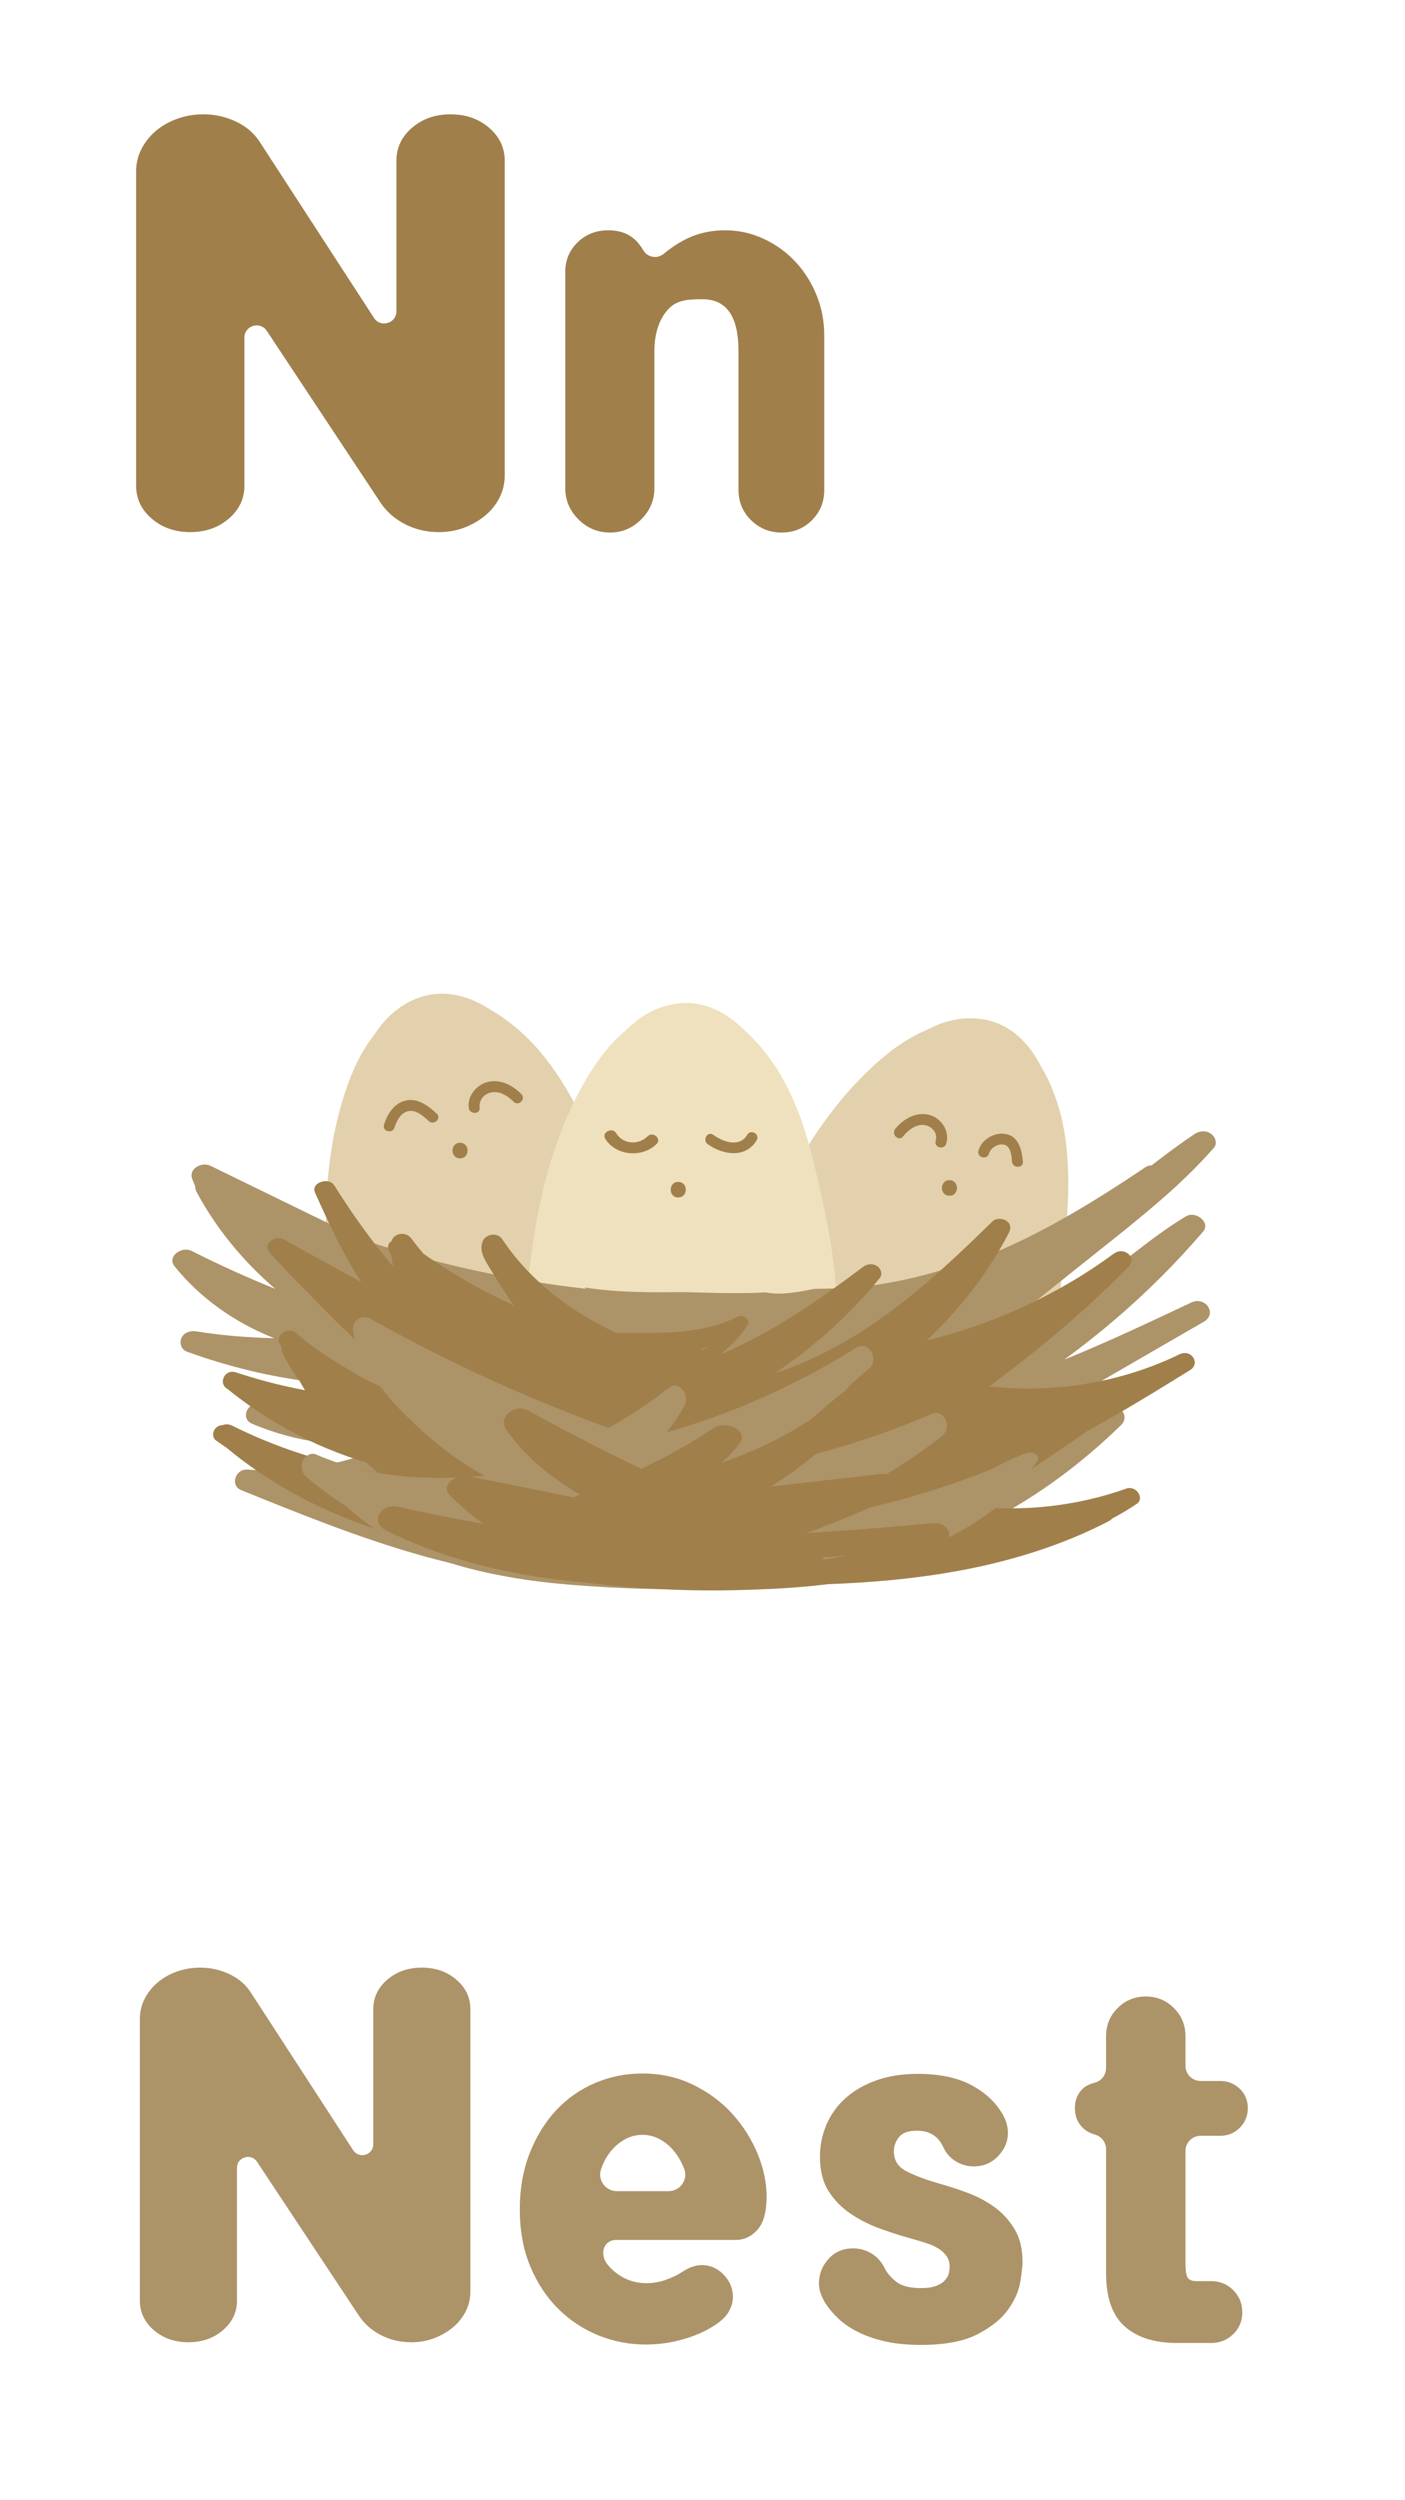 <?xml version="1.0" encoding="UTF-8"?>
<svg xmlns="http://www.w3.org/2000/svg" xmlns:xlink="http://www.w3.org/1999/xlink" width="750pt" height="1334pt" viewBox="0 0 750 1334" version="1.1">
<g id="surface1">
<path style=" stroke:none;fill-rule:nonzero;fill:rgb(88.672%,82.031%,67.381%);fill-opacity:1;" d="M 347.117 692.164 C 345.051 686.348 342.906 680.555 340.707 674.785 C 336.238 654.238 328.176 634.523 319.555 615.402 C 309.711 593.582 299.035 571.234 281.793 554.184 C 275.852 548.312 269.293 543.168 262.121 539.023 C 255.164 534.422 247.422 531.113 238.957 530.391 C 225.555 529.242 213.145 535.727 204.578 545.727 C 202.875 547.719 201.348 549.812 199.957 551.984 C 192.535 561.23 187.648 572.355 183.984 583.555 C 180.066 595.547 177.477 608 175.902 620.508 C 172.781 645.281 173.953 670.383 176.383 695.16 C 177.727 708.883 179.527 722.559 181.363 736.223 C 181.938 740.477 186.98 743.609 191.059 742.566 C 195.617 741.398 198.016 737.434 197.402 732.875 C 196.766 728.141 196.137 723.422 195.527 718.715 C 198.109 717.766 200.066 715.727 200.812 713.215 C 202.094 713.273 203.371 713.34 204.648 713.398 C 217.605 713.961 230.578 714.199 243.523 713.289 C 270.227 711.41 295.863 703.539 320.918 694.469 C 323.121 693.668 324.82 692.594 326.098 691.312 C 326.508 692.027 326.914 692.738 327.324 693.453 C 327.617 694.586 328.238 695.613 329.059 696.484 C 329.789 697.762 330.523 699.039 331.254 700.316 C 333.293 703.879 337.32 705.609 341.25 704.223 C 341.637 704.09 342.012 703.91 342.383 703.707 C 342.801 703.57 343.203 703.406 343.574 703.195 C 347.852 700.758 348.66 696.508 347.117 692.164 "/>
<path style=" stroke:none;fill-rule:nonzero;fill:rgb(88.672%,82.031%,67.381%);fill-opacity:1;" d="M 555.566 743.551 C 556.574 737.457 557.504 731.352 558.371 725.238 C 564.414 705.098 566.902 683.945 568.617 663.035 C 570.57 639.18 572.051 614.461 565.219 591.191 C 562.867 583.176 559.617 575.5 555.352 568.402 C 551.492 561.008 546.316 554.363 539.262 549.633 C 528.094 542.137 514.09 541.805 501.758 546.406 C 499.301 547.32 496.949 548.414 494.68 549.641 C 483.715 554.137 474.051 561.504 465.422 569.531 C 456.188 578.121 447.891 587.77 440.457 597.949 C 425.73 618.113 414.605 640.645 404.73 663.496 C 399.262 676.156 394.219 688.992 389.211 701.84 C 387.648 705.84 390.547 711.023 394.613 712.082 C 399.172 713.27 403.188 710.961 404.859 706.676 C 406.594 702.227 408.328 697.789 410.078 693.375 C 412.797 693.797 415.496 692.961 417.363 691.121 C 418.453 691.797 419.539 692.473 420.633 693.141 C 431.695 699.91 442.93 706.402 454.699 711.871 C 478.969 723.156 505.215 728.684 531.527 732.875 C 533.84 733.246 535.848 733.129 537.59 732.625 C 537.598 733.449 537.613 734.27 537.625 735.094 C 537.336 736.227 537.379 737.426 537.676 738.582 C 537.695 740.055 537.719 741.527 537.738 743 C 537.801 747.102 540.484 750.57 544.594 751.258 C 544.996 751.324 545.41 751.352 545.836 751.355 C 546.266 751.441 546.699 751.492 547.125 751.484 C 552.047 751.422 554.812 748.098 555.566 743.551 "/>
<path style=" stroke:none;fill-rule:nonzero;fill:rgb(93.75%,88.281%,74.022%);fill-opacity:1;" d="M 449.438 717.191 C 448.602 711.074 447.688 704.965 446.715 698.871 C 446.535 677.84 442.672 656.898 438.133 636.418 C 432.961 613.047 427.074 588.992 413.676 568.777 C 409.062 561.812 403.691 555.441 397.52 549.922 C 391.648 543.992 384.742 539.172 376.605 536.734 C 363.719 532.871 350.246 536.688 339.82 544.727 C 337.746 546.328 335.82 548.062 334.016 549.906 C 324.863 557.441 317.805 567.336 311.934 577.551 C 305.645 588.484 300.566 600.152 296.473 612.074 C 288.355 635.688 284.379 660.496 281.691 685.246 C 280.203 698.957 279.176 712.711 278.184 726.461 C 277.871 730.746 282.172 734.84 286.371 734.652 C 291.074 734.441 294.23 731.051 294.562 726.461 C 294.91 721.699 295.254 716.949 295.621 712.215 C 298.344 711.812 300.672 710.215 301.918 707.91 C 303.16 708.23 304.395 708.559 305.637 708.875 C 318.203 712.074 330.855 714.961 343.715 716.711 C 370.238 720.328 396.941 717.855 423.32 714.094 C 425.641 713.762 427.523 713.059 429.035 712.066 C 429.289 712.848 429.547 713.629 429.801 714.41 C 429.855 715.582 430.254 716.715 430.879 717.73 C 431.336 719.129 431.789 720.531 432.246 721.93 C 433.516 725.836 437.105 728.355 441.23 727.797 C 441.633 727.746 442.039 727.648 442.445 727.523 C 442.883 727.477 443.312 727.398 443.719 727.27 C 448.398 725.754 450.062 721.758 449.438 717.191 "/>
<path style=" stroke:none;fill-rule:nonzero;fill:rgb(67.772%,57.617%,40.796%);fill-opacity:1;" d="M 646.266 604.906 C 643.336 603.008 640.105 603.512 637.352 605.367 C 629.594 610.594 622.113 616.184 614.719 621.898 C 613.609 621.898 612.527 622.164 611.617 622.77 C 583.816 641.375 554.672 659.555 522.367 671.875 C 520.883 671.711 519.301 671.945 517.824 672.52 C 500.465 679.297 482.262 683.66 463.672 686.312 C 463.422 686.34 463.176 686.367 462.926 686.395 C 453.48 687.336 443.996 687.73 434.5 687.801 C 431.355 688.496 428.188 689.098 424.996 689.547 C 419.641 690.297 413.996 690.809 408.691 689.672 C 398.344 690.258 387.965 690.137 377.605 689.844 C 373.395 689.727 369.18 689.637 364.965 689.539 C 347.289 689.672 329.629 689.84 312.203 687.047 C 312.398 687.281 312.586 687.52 312.785 687.75 C 272.719 683.219 233.215 674.613 195.434 662.164 C 182.684 656.492 170.219 650.352 157.734 644.258 C 142.652 636.898 127.57 629.539 112.488 622.18 C 107.445 619.719 100.789 623.805 102.516 628.82 C 102.996 630.219 103.551 631.594 104.168 632.941 C 104.145 634.027 104.445 635.141 105.004 636.18 C 115.266 655.336 129.594 672.926 146.949 687.805 C 131.762 681.66 116.895 674.91 102.395 667.594 C 96.812 664.777 89.109 670.641 93.105 675.641 C 106.473 692.379 125.098 705.723 146.395 714.125 C 132.484 713.789 118.617 712.684 104.91 710.496 C 101.59 709.969 98.227 711.043 96.898 713.902 C 95.773 716.336 96.527 720.094 99.676 721.25 C 100.219 721.449 100.762 721.641 101.305 721.836 C 101.301 721.84 101.301 721.844 101.301 721.844 C 101.316 721.848 101.328 721.848 101.348 721.852 C 143.438 737.047 189.723 742.965 235.074 738.336 C 235.191 738.32 235.309 738.309 235.426 738.297 C 214.578 745.219 191.418 747.492 169.336 748.336 C 158.914 748.73 148.48 748.816 138.047 748.832 C 131.629 748.844 128.383 757.145 134.621 759.797 C 157.848 769.668 183.922 773.133 209.164 770.207 C 193.508 777.605 176.184 782.391 158.488 784 C 149.734 784.797 140.922 784.859 132.152 784.223 C 125.574 783.75 122.703 792.75 128.727 795.188 C 159.602 807.695 190.602 820.25 223.008 829.539 C 255.59 838.879 289.371 843.93 323.637 845.281 C 357.984 846.637 392.652 844.82 426.703 840.82 C 459.402 836.98 491.09 829.52 520.152 815.73 C 549.844 801.645 576.051 782.285 598.492 760.43 C 603.473 755.578 597.172 747.68 590.266 751.188 C 565.934 763.555 539.98 776.621 511.973 780.914 L 608.918 724.812 C 620.172 718.305 631.422 711.793 642.676 705.281 C 649.902 701.098 643.566 691.469 635.824 695.121 C 613.531 705.641 591.16 716.199 568.16 725.543 C 586.609 712.031 603.879 697.32 619.715 681.508 C 627.586 673.648 635.082 665.512 642.273 657.18 C 646.32 652.484 638.387 645.859 632.984 649.129 C 617.223 658.664 603.52 670.324 589.121 681.293 C 575.863 691.398 561.43 701.059 544.668 706.355 C 541.387 707.391 538.074 708.238 534.723 708.887 C 547.676 698.52 560.629 688.156 573.582 677.789 C 590.289 664.422 607.336 651.293 623.242 637.195 C 631.648 629.742 639.578 621.941 646.938 613.699 C 646.941 613.695 646.949 613.691 646.953 613.688 C 646.953 613.688 646.949 613.684 646.949 613.684 C 647.305 613.289 647.66 612.895 648.016 612.496 C 650.039 610.199 648.691 606.477 646.266 604.906 "/>
<path style=" stroke:none;fill-rule:nonzero;fill:rgb(62.694%,49.805%,29.027%);fill-opacity:1;" d="M 375.438 720.34 L 373.914 720.141 C 375.367 719.59 376.805 719.016 378.23 718.418 C 377.539 718.926 376.84 719.426 376.125 719.902 C 375.898 720.055 375.664 720.191 375.438 720.34 M 629.508 722.758 C 598.887 737.684 562.855 743.707 528.047 739.863 C 532.773 736.418 537.316 732.816 541.77 729.406 C 555.52 718.895 568.723 707.848 581.328 696.316 C 588.586 689.684 595.633 682.879 602.492 675.938 C 607.227 671.141 600.047 664.926 594.492 669.027 C 570.156 687.004 541.953 701.195 511.816 710.566 C 506.145 712.328 500.41 713.922 494.617 715.352 C 506.25 704.434 516.598 692.496 525.426 679.703 C 530.32 672.613 534.711 665.277 538.613 657.742 C 539.766 655.523 539.57 653 537.156 651.445 C 535.027 650.07 531.621 649.969 529.73 651.824 C 497.293 683.629 461.16 717.172 414.211 732.594 C 414.039 732.648 413.871 732.699 413.703 732.754 C 418.602 729.453 423.379 726.008 428.004 722.438 C 443.645 710.371 457.551 696.73 469.66 681.953 C 471.27 679.992 470.285 677 468.203 675.656 C 465.852 674.141 462.957 674.398 460.773 676.035 C 437.453 693.555 412.703 710.914 384.867 722.684 C 385.047 722.449 385.23 722.219 385.406 721.984 C 390.73 717.766 395.328 712.859 398.965 707.395 C 400.926 704.441 396.984 700.98 393.547 702.719 C 374.117 712.539 351.227 711.305 329.273 711.371 C 313.512 704.254 299.148 694.801 287.074 683.527 C 279.77 676.711 273.418 669.238 268.008 661.207 C 265.426 657.375 259.246 658.535 257.668 662.375 C 255.586 667.453 258.727 672.266 261.41 676.656 C 264.074 681.02 266.785 685.363 269.602 689.656 C 271.137 692 272.703 694.328 274.309 696.637 C 257.207 688.82 241.008 679.586 226.012 669.02 C 223.727 666.32 221.527 663.57 219.426 660.758 C 216.551 656.914 210.09 658.133 209.027 662.285 C 207.445 663.328 206.582 665.023 207.48 667.102 C 207.992 668.285 208.516 669.465 209.039 670.641 C 209.211 672.43 209.48 674.203 209.836 675.965 C 203.961 668.922 198.355 661.703 193.035 654.32 C 187.918 647.223 183.074 639.98 178.48 632.617 C 175.512 627.855 165.797 631.137 168.141 636.379 C 175.348 652.473 182.934 669 192.879 684.121 C 178.98 676.629 165.156 669.043 151.406 661.348 C 146.898 658.824 140.148 664.09 143.668 668.031 C 150.156 675.305 156.918 682.594 164.121 689.531 C 187.637 714.328 213.258 738.016 244.184 755.648 C 226.457 750.156 209.34 743.277 193.059 735.094 C 192.551 734.781 192.043 734.477 191.535 734.168 C 180.043 727.176 168.082 720.426 158.383 711.547 C 153.879 707.422 146.496 712.676 149.496 717.465 C 149.789 717.926 150.086 718.387 150.387 718.844 C 150.145 719.988 150.402 721.207 150.973 722.363 C 153.449 727.402 156.43 732.227 159.84 736.809 C 160.789 738.512 161.789 740.195 162.809 741.871 C 150.258 739.523 137.926 736.324 125.926 732.34 C 119.895 730.336 116.242 738.383 121.422 741.184 C 142.602 758.418 167.777 772.145 195.258 780.375 C 197.348 782.227 199.488 784.035 201.672 785.801 C 187.703 783.434 173.949 780.086 160.602 775.77 C 147.895 771.656 135.633 766.598 123.879 760.754 C 122.121 759.879 120.414 759.902 118.996 760.457 C 117.441 760.527 115.961 761.129 114.934 762.316 C 113.379 764.109 113.172 767.156 115.375 768.73 C 117.25 770.07 119.148 771.387 121.07 772.676 C 141.949 790.117 166.629 803.801 193.422 813.48 C 210.656 819.707 228.773 824.156 247.238 826.75 C 259.77 829.941 272.309 833.117 284.863 836.238 C 289.844 837.477 294.836 838.609 299.852 839.609 C 300.734 840.281 301.926 840.746 303.438 840.844 C 305.051 840.949 306.668 841.047 308.281 841.141 C 313.184 841.945 318.121 842.598 323.117 843.062 C 336.02 844.258 349.023 844.496 361.984 844.891 C 413.672 846.461 466.066 847.348 516.797 837.273 C 543.09 832.051 568.727 823.805 591.871 811.758 C 592.645 811.355 593.23 810.875 593.664 810.348 C 598.203 807.969 602.598 805.367 606.832 802.508 C 611.18 799.566 606.449 792.52 601.328 794.344 C 574.867 803.77 545.961 806.949 517.828 803.688 C 523.062 800.973 528.152 798.043 533.133 794.98 C 549.398 784.984 565.121 774.273 580.711 763.434 C 599.355 753.312 617.309 742.258 635.215 731.191 C 641.039 727.594 635.973 719.605 629.508 722.758 "/>
<path style=" stroke:none;fill-rule:nonzero;fill:rgb(67.772%,57.617%,40.796%);fill-opacity:1;" d="M 547.777 775.418 C 541.379 777.773 535.418 780.719 529.609 783.871 C 492.395 798.824 453.621 808.656 414.309 812.988 C 432.434 807.363 450.074 799.715 466.895 790.289 C 479.258 783.363 491.152 775.441 502.535 766.648 C 505 764.746 506.262 761.418 505 758.195 C 503.895 755.367 500.734 753.039 497.891 754.277 C 467.863 767.328 436.582 776.855 404.758 782.41 C 415.355 773.641 425.418 764.129 435.062 755.645 C 437.539 753.461 440.02 751.277 442.5 749.098 C 445.383 746.754 448.27 744.422 451.16 742.113 C 452.023 741.43 452.746 740.582 453.266 739.621 L 464.434 729.789 C 466.766 727.738 466.582 723.27 464.906 720.902 C 463.027 718.254 459.816 717.48 457.133 719.16 C 425.309 739.07 391.332 754.195 356.066 764.297 C 356.285 763.867 356.508 763.441 356.715 763.004 C 360.078 759.016 363.039 754.582 365.504 749.758 C 368.355 744.176 362.41 736.531 357.258 740.496 C 346.91 748.469 336.105 755.664 324.91 762.004 C 318.469 759.832 312.113 757.273 305.793 754.809 C 282.102 745.578 258.734 735.277 235.805 723.875 C 222.879 717.449 210.09 710.68 197.434 703.602 C 192.934 701.086 186.996 705.27 188.582 711.246 C 192.887 727.508 202.516 740.859 213.5 752.152 C 224.738 763.699 237.133 774.375 250.426 782.754 C 253.129 784.453 255.887 786.055 258.695 787.539 C 238.637 789.281 218.516 789.305 198.738 785.445 C 188.434 783.438 178.34 780.352 168.582 776.121 C 165.82 774.922 162.492 777.188 161.473 780.039 C 160.27 783.402 161.465 786.41 163.938 788.492 C 170.613 794.121 177.609 799.262 184.855 803.902 C 214.867 831.684 261.184 842.238 305.398 845.77 C 332.309 847.918 359.672 848.695 386.688 847.68 C 412.555 846.703 438.512 843.711 463.145 837.035 C 488.445 830.18 512.258 819.578 531.66 804.574 C 532.199 804.16 532.547 803.711 532.746 803.254 C 534.766 801.469 536.668 799.59 538.461 797.617 C 538.793 797.254 538.992 796.879 539.09 796.496 C 544.309 791.281 549.148 785.816 553.547 780.113 C 555.988 776.949 551.328 774.105 547.777 775.418 "/>
<path style=" stroke:none;fill-rule:nonzero;fill:rgb(62.694%,49.805%,29.027%);fill-opacity:1;" d="M 439.922 832.137 C 439.621 831.758 439.266 831.406 438.852 831.082 C 443.203 830.805 447.559 830.531 451.902 830.219 C 447.969 830.98 443.961 831.605 439.922 832.137 M 498.09 812.785 C 475.617 814.984 453.082 816.746 430.504 818.09 C 446.27 812.359 461.617 805.961 476.512 799.047 C 485.68 794.789 479.246 785.586 469.613 786.68 C 450.238 788.887 430.863 791.086 411.488 793.289 C 423.68 785.691 434.809 777.066 444.688 767.562 C 444.703 767.547 444.727 767.535 444.746 767.523 C 444.742 767.52 444.734 767.52 444.734 767.516 C 445.203 767.062 445.68 766.609 446.145 766.152 C 452.68 759.723 439.277 753.262 432.09 757.953 C 417.922 767.199 402.133 774.746 385.281 780.531 C 388.723 777.41 391.875 774.086 394.668 770.559 C 400.098 763.703 388.059 757.473 380.613 762.359 C 368.602 770.25 355.848 777.422 342.395 783.824 C 321.715 774.16 301.809 763.465 282.059 752.875 C 274.184 748.652 266.156 756.625 269.816 762.133 C 279.34 776.457 293.328 787.91 309.523 797.582 C 308.402 798.055 307.309 798.555 306.289 799.098 C 287.57 795.273 268.832 791.5 250.066 787.816 C 243.176 786.461 235.055 792.773 239.957 797.754 C 245.453 803.332 251.543 808.492 258.188 813.172 C 242.969 810.484 227.836 807.496 212.809 804.199 C 202.727 801.988 197.699 812.418 205.91 816.566 C 237.305 832.43 273.672 841.105 310.922 844.363 C 311.766 844.457 312.609 844.539 313.449 844.629 C 340.746 847.977 368.48 849.305 396.105 848.488 C 433.25 847.391 476.031 844.602 504.418 824.336 C 509.598 820.641 505.996 812.012 498.09 812.785 "/>
<path style=" stroke:none;fill-rule:nonzero;fill:rgb(62.694%,49.805%,29.027%);fill-opacity:1;" d="M 345.711 606.371 C 340.609 611.348 332.43 610.574 328.871 604.656 C 326.871 601.332 321.031 604.27 323.031 607.594 C 328.508 616.699 342.602 618.184 350.492 610.488 C 353.363 607.688 348.598 603.559 345.711 606.371 "/>
<path style=" stroke:none;fill-rule:nonzero;fill:rgb(62.694%,49.805%,29.027%);fill-opacity:1;" d="M 398.875 605.57 C 394.652 612.602 385.973 609.305 380.73 605.582 C 377.672 603.41 374.766 608.453 377.797 610.605 C 385.859 616.336 398.016 618.312 403.898 608.508 C 405.828 605.289 400.801 602.359 398.875 605.57 "/>
<path style=" stroke:none;fill-rule:nonzero;fill:rgb(62.694%,49.805%,29.027%);fill-opacity:1;" d="M 497.148 595.312 C 489.941 592.652 482.41 596.836 477.922 602.379 C 475.586 605.266 479.676 609.406 482.035 606.492 C 484.68 603.227 488.484 600.055 492.977 600.324 C 497.184 600.578 500.773 604.574 499.48 608.781 C 498.379 612.371 503.996 613.902 505.094 610.328 C 507.004 604.102 503.16 597.527 497.148 595.312 "/>
<path style=" stroke:none;fill-rule:nonzero;fill:rgb(62.694%,49.805%,29.027%);fill-opacity:1;" d="M 536.434 605.082 C 530.383 604.262 523.949 608.172 522.309 614.062 C 521.297 617.68 526.91 619.219 527.918 615.609 C 528.781 612.516 532.812 610.027 536.062 610.875 C 539.672 611.812 539.953 616.895 540.203 619.855 C 540.523 623.559 546.344 623.594 546.023 619.855 C 545.496 613.68 543.746 606.074 536.434 605.082 "/>
<path style=" stroke:none;fill-rule:nonzero;fill:rgb(62.694%,49.805%,29.027%);fill-opacity:1;" d="M 233.074 594.203 C 228.418 590.004 222.672 585.562 216 587.445 C 210.148 589.098 206.68 594.676 204.988 600.164 C 203.883 603.75 209.496 605.285 210.598 601.711 C 211.672 598.234 213.746 594.125 217.547 593.055 C 221.926 591.82 225.988 595.641 228.961 598.316 C 231.738 600.816 235.863 596.715 233.074 594.203 "/>
<path style=" stroke:none;fill-rule:nonzero;fill:rgb(62.694%,49.805%,29.027%);fill-opacity:1;" d="M 278.285 583.828 C 273.535 579.004 266.516 575.422 259.645 577.594 C 253.887 579.41 249.535 584.977 250.211 591.117 C 250.617 594.797 256.441 594.84 256.031 591.117 C 255.574 586.973 258.453 583.555 262.562 582.906 C 267.055 582.195 271.164 584.891 274.172 587.941 C 276.805 590.613 280.918 586.5 278.285 583.828 "/>
<path style=" stroke:none;fill-rule:nonzero;fill:rgb(62.694%,49.805%,29.027%);fill-opacity:1;" d="M 362.047 630.711 C 356.695 630.711 356.688 639.023 362.047 639.023 C 367.398 639.023 367.406 630.711 362.047 630.711 "/>
<path style=" stroke:none;fill-rule:nonzero;fill:rgb(62.694%,49.805%,29.027%);fill-opacity:1;" d="M 245.578 609.828 C 240.227 609.828 240.219 618.145 245.578 618.145 C 250.926 618.145 250.934 609.828 245.578 609.828 "/>
<path style=" stroke:none;fill-rule:nonzero;fill:rgb(62.694%,49.805%,29.027%);fill-opacity:1;" d="M 506.82 629.781 C 501.473 629.781 501.465 638.094 506.82 638.094 C 512.172 638.094 512.18 629.781 506.82 629.781 "/>
<path style=" stroke:none;fill-rule:nonzero;fill:rgb(62.694%,49.805%,29.027%);fill-opacity:1;" d="M 211.609 85.77 C 211.609 78.809 214.398 72.941 219.969 68.16 C 225.539 63.391 232.387 61 240.516 61 C 248.637 61 255.488 63.391 261.062 68.16 C 266.633 72.941 269.422 78.809 269.422 85.77 L 269.422 253.809 C 269.422 257.988 268.492 261.922 266.633 265.602 C 264.773 269.289 262.223 272.469 258.973 275.148 C 255.719 277.84 252.008 279.969 247.828 281.57 C 243.648 283.16 239.125 283.961 234.246 283.961 C 227.742 283.961 221.766 282.559 216.312 279.781 C 210.855 276.988 206.504 273.211 203.254 268.441 L 142.516 176.711 C 139.039 171.16 130.469 173.629 130.469 180.172 L 130.469 259.18 C 130.469 266.148 127.68 272.02 122.109 276.789 C 116.539 281.57 109.688 283.961 101.562 283.961 C 93.434 283.961 86.59 281.57 81.016 276.789 C 75.445 272.02 72.66 266.148 72.66 259.18 L 72.66 91.441 C 72.66 87.262 73.582 83.34 75.445 79.648 C 77.301 75.969 79.852 72.738 83.105 69.949 C 86.355 67.172 90.184 64.98 94.598 63.391 C 99.008 61.801 103.652 61 108.527 61 C 114.797 61 120.719 62.34 126.289 65.031 C 131.863 67.719 136.152 71.551 139.172 76.52 L 199.496 169.441 C 202.895 175.121 211.609 172.711 211.609 166.09 "/>
<path style=" stroke:none;fill-rule:nonzero;fill:rgb(67.772%,57.617%,40.796%);fill-opacity:1;" d="M 199.258 1072.215 C 199.258 1065.969 201.754 1060.703 206.75 1056.422 C 211.746 1052.141 217.887 1050 225.176 1050 C 232.457 1050 238.602 1052.141 243.598 1056.422 C 248.594 1060.703 251.094 1065.969 251.094 1072.215 L 251.094 1222.891 C 251.094 1226.641 250.258 1230.164 248.594 1233.465 C 246.926 1236.766 244.637 1239.617 241.727 1242.027 C 238.809 1244.438 235.48 1246.352 231.734 1247.781 C 227.984 1249.207 223.926 1249.922 219.555 1249.922 C 213.723 1249.922 208.359 1248.672 203.473 1246.176 C 198.578 1243.68 194.676 1240.285 191.762 1236.008 L 137.297 1153.754 C 134.18 1148.781 126.496 1150.988 126.496 1156.859 L 126.496 1227.711 C 126.496 1233.957 123.996 1239.219 119 1243.5 C 114.004 1247.781 107.859 1249.922 100.578 1249.922 C 93.289 1249.922 87.148 1247.781 82.152 1243.5 C 77.156 1239.219 74.66 1233.957 74.66 1227.711 L 74.66 1077.297 C 74.66 1073.551 75.488 1070.031 77.156 1066.727 C 78.82 1063.43 81.109 1060.531 84.027 1058.027 C 86.941 1055.531 90.375 1053.57 94.332 1052.141 C 98.285 1050.715 102.449 1050 106.824 1050 C 112.445 1050 117.754 1051.203 122.75 1053.613 C 127.746 1056.023 131.594 1059.461 134.301 1063.918 L 188.391 1147.238 C 191.441 1152.328 199.258 1150.164 199.258 1144.234 "/>
<path style=" stroke:none;fill-rule:nonzero;fill:rgb(67.772%,57.617%,40.796%);fill-opacity:1;" d="M 356.859 1169.293 C 362.984 1169.293 367.465 1163.18 365.262 1157.465 C 365.246 1157.426 365.23 1157.391 365.219 1157.352 C 363.785 1153.688 361.953 1150.512 359.715 1147.824 C 357.477 1145.145 354.926 1143.043 352.066 1141.523 C 349.207 1140.004 346.164 1139.238 342.945 1139.238 C 339.723 1139.238 336.68 1140.004 333.82 1141.523 C 330.957 1143.043 328.41 1145.145 326.176 1147.824 C 323.934 1150.512 322.188 1153.688 320.941 1157.352 C 320.887 1157.508 320.836 1157.66 320.785 1157.816 C 318.941 1163.492 323.348 1169.293 329.312 1169.293 Z M 374.609 1208.738 C 379.078 1208.738 382.969 1210.441 386.281 1213.84 C 389.59 1217.238 391.246 1221.266 391.246 1225.914 C 391.246 1228.422 390.484 1231.016 388.965 1233.695 C 387.441 1236.379 384.629 1238.977 380.512 1241.477 C 376.039 1244.344 370.629 1246.664 364.277 1248.453 C 357.926 1250.242 351.352 1251.137 344.555 1251.137 C 335.969 1251.137 327.648 1249.527 319.598 1246.309 C 311.551 1243.09 304.395 1238.391 298.133 1232.223 C 291.867 1226.051 286.863 1218.492 283.105 1209.547 C 279.348 1200.602 277.469 1190.406 277.469 1178.953 C 277.469 1168.047 279.215 1158.117 282.703 1149.168 C 286.191 1140.227 290.887 1132.578 296.789 1126.227 C 302.695 1119.879 309.625 1115.004 317.586 1111.602 C 325.547 1108.203 333.996 1106.504 342.945 1106.504 C 352.781 1106.504 361.816 1108.516 370.047 1112.539 C 378.273 1116.566 385.254 1121.758 390.98 1128.105 C 396.699 1134.457 401.176 1141.523 404.395 1149.305 C 407.613 1157.086 409.223 1164.734 409.223 1172.246 C 409.223 1180.297 407.613 1186.156 404.395 1189.82 C 401.176 1193.492 397.238 1195.324 392.59 1195.324 L 328.973 1195.324 C 321.895 1195.324 319.895 1203.195 324.438 1208.621 C 328.02 1212.898 334.719 1218.402 345.09 1218.402 C 348.488 1218.402 351.887 1217.824 355.289 1216.656 C 358.684 1215.492 361.727 1214.02 364.41 1212.23 C 367.988 1209.906 371.391 1208.738 374.609 1208.738 "/>
<path style=" stroke:none;fill-rule:nonzero;fill:rgb(62.694%,49.805%,29.027%);fill-opacity:1;" d="M 324.785 122.891 C 331.367 122.891 336.555 125.039 340.348 129.328 C 341.516 130.648 342.508 132.02 343.316 133.441 C 345.566 137.359 350.785 138.371 354.258 135.469 C 357.531 132.738 360.973 130.398 364.586 128.43 C 371.363 124.738 378.848 122.891 387.031 122.891 C 394.215 122.891 401.043 124.391 407.531 127.379 C 414.012 130.371 419.648 134.41 424.438 139.5 C 429.223 144.59 433.016 150.531 435.809 157.309 C 438.602 164.09 440 171.371 440 179.148 L 440 261.449 C 440 267.84 437.801 273.219 433.414 277.609 C 429.023 282 423.641 284.191 417.254 284.191 C 410.867 284.191 405.434 282 400.945 277.609 C 396.457 273.219 394.215 267.84 394.215 261.449 L 394.215 187.23 C 394.215 168.879 387.824 159.699 375.062 159.699 C 368.074 159.699 361.777 159.801 357.055 164.66 C 351.461 170.398 349.422 178.84 349.324 186.621 L 349.324 260.551 C 349.324 266.941 346.977 272.469 342.293 277.16 C 337.602 281.852 332.066 284.191 325.68 284.191 C 319.098 284.191 313.461 281.852 308.773 277.16 C 304.086 272.469 301.742 266.941 301.742 260.551 L 301.742 145.039 C 301.742 138.859 303.934 133.621 308.324 129.328 C 312.715 125.039 318.203 122.891 324.785 122.891 "/>
<path style=" stroke:none;fill-rule:nonzero;fill:rgb(67.772%,57.617%,40.796%);fill-opacity:1;" d="M 437.699 1150.977 C 437.699 1145.074 438.812 1139.438 441.055 1134.074 C 443.289 1128.703 446.598 1124.008 450.98 1119.984 C 455.363 1115.961 460.82 1112.738 467.348 1110.324 C 473.879 1107.906 481.438 1106.703 490.023 1106.703 C 501.297 1106.703 510.641 1108.625 518.066 1112.473 C 525.488 1116.32 531.078 1121.371 534.836 1127.633 C 536.086 1129.777 536.938 1131.703 537.387 1133.402 C 537.832 1135.102 538.059 1136.668 538.059 1138.098 C 538.059 1142.75 536.312 1146.91 532.824 1150.574 C 529.336 1154.242 524.996 1156.074 519.809 1156.074 C 516.23 1156.074 512.969 1155.137 510.016 1153.258 C 507.062 1151.379 504.871 1148.828 503.441 1145.609 C 500.762 1139.887 496.105 1137.023 489.488 1137.023 C 484.836 1137.023 481.613 1138.188 479.828 1140.512 C 478.039 1142.84 477.145 1145.344 477.145 1148.023 C 477.145 1152.855 479.426 1156.438 483.988 1158.758 C 488.551 1161.086 494.59 1163.32 502.102 1165.465 C 506.57 1166.719 511.359 1168.285 516.457 1170.164 C 521.555 1172.039 526.293 1174.551 530.68 1177.676 C 535.059 1180.809 538.684 1184.746 541.547 1189.484 C 544.406 1194.227 545.84 1200.086 545.84 1207.062 C 545.84 1209.203 545.438 1212.742 544.633 1217.66 C 543.828 1222.582 541.68 1227.5 538.191 1232.418 C 534.703 1237.34 529.289 1241.723 521.957 1245.566 C 514.621 1249.41 504.516 1251.336 491.637 1251.336 C 484.297 1251.336 477.902 1250.707 472.449 1249.457 C 466.992 1248.203 462.207 1246.551 458.094 1244.492 C 453.977 1242.441 450.531 1240.113 447.762 1237.516 C 444.984 1234.926 442.707 1232.285 440.918 1229.602 C 439.484 1227.277 438.504 1225.266 437.969 1223.562 C 437.43 1221.867 437.16 1220.207 437.16 1218.602 C 437.16 1213.594 438.859 1209.203 442.262 1205.449 C 445.656 1201.691 450.043 1199.816 455.406 1199.816 C 458.984 1199.816 462.293 1200.754 465.336 1202.633 C 468.379 1204.512 470.703 1207.152 472.316 1210.547 C 473.562 1213.055 475.621 1215.426 478.488 1217.66 C 481.348 1219.898 485.73 1221.016 491.637 1221.016 C 495.031 1221.016 497.762 1220.613 499.82 1219.805 C 501.871 1219.004 503.441 1217.973 504.516 1216.719 C 505.59 1215.473 506.262 1214.215 506.527 1212.961 C 506.797 1211.715 506.93 1210.641 506.93 1209.746 C 506.93 1207.422 506.348 1205.449 505.188 1203.84 C 504.02 1202.23 502.543 1200.891 500.762 1199.816 C 498.969 1198.742 497.004 1197.848 494.855 1197.133 C 492.707 1196.418 490.648 1195.789 488.684 1195.254 C 482.777 1193.645 476.785 1191.766 470.703 1189.617 C 464.621 1187.473 459.121 1184.746 454.203 1181.434 C 449.281 1178.125 445.301 1174.055 442.262 1169.223 C 439.215 1164.395 437.699 1158.312 437.699 1150.977 "/>
<path style=" stroke:none;fill-rule:nonzero;fill:rgb(67.772%,57.617%,40.796%);fill-opacity:1;" d="M 577.945 1135.453 C 575.094 1132.672 573.785 1129.105 573.785 1124.988 C 573.785 1120.875 575.121 1117.383 577.945 1114.656 C 579.711 1112.949 582.234 1111.945 584.551 1111.352 C 588.047 1110.453 590.426 1107.199 590.426 1103.59 L 590.426 1086.613 C 590.426 1080.711 592.477 1075.707 596.598 1071.59 C 600.711 1067.473 605.719 1065.414 611.625 1065.414 C 617.527 1065.414 622.531 1067.473 626.652 1071.59 C 630.762 1075.707 632.82 1080.711 632.82 1086.613 L 632.82 1102.434 C 632.82 1106.887 636.434 1110.496 640.887 1110.496 L 651.34 1110.496 C 655.453 1110.496 658.938 1111.887 661.801 1114.656 C 664.664 1117.434 666.098 1120.875 666.098 1124.988 C 666.098 1129.105 664.664 1132.594 661.801 1135.453 C 658.938 1138.316 655.453 1139.746 651.34 1139.746 L 640.887 1139.746 C 636.434 1139.746 632.82 1143.355 632.82 1147.809 L 632.82 1207.902 C 632.82 1211.484 633.176 1213.941 633.895 1215.285 C 634.605 1216.629 636.219 1217.297 638.727 1217.297 L 646.508 1217.297 C 651.156 1217.297 655.094 1218.906 658.312 1222.129 C 661.535 1225.348 663.145 1229.285 663.145 1233.934 C 663.145 1238.59 661.535 1242.48 658.312 1245.609 C 655.094 1248.734 651.156 1250.305 646.508 1250.305 L 628.258 1250.305 C 616.273 1250.305 606.969 1247.352 600.352 1241.449 C 593.73 1235.543 590.426 1226.062 590.426 1213.004 L 590.426 1146.871 C 590.426 1143.219 587.961 1140.066 584.441 1139.09 C 582.316 1138.496 579.957 1137.414 577.945 1135.453 "/>
</g>
</svg>
